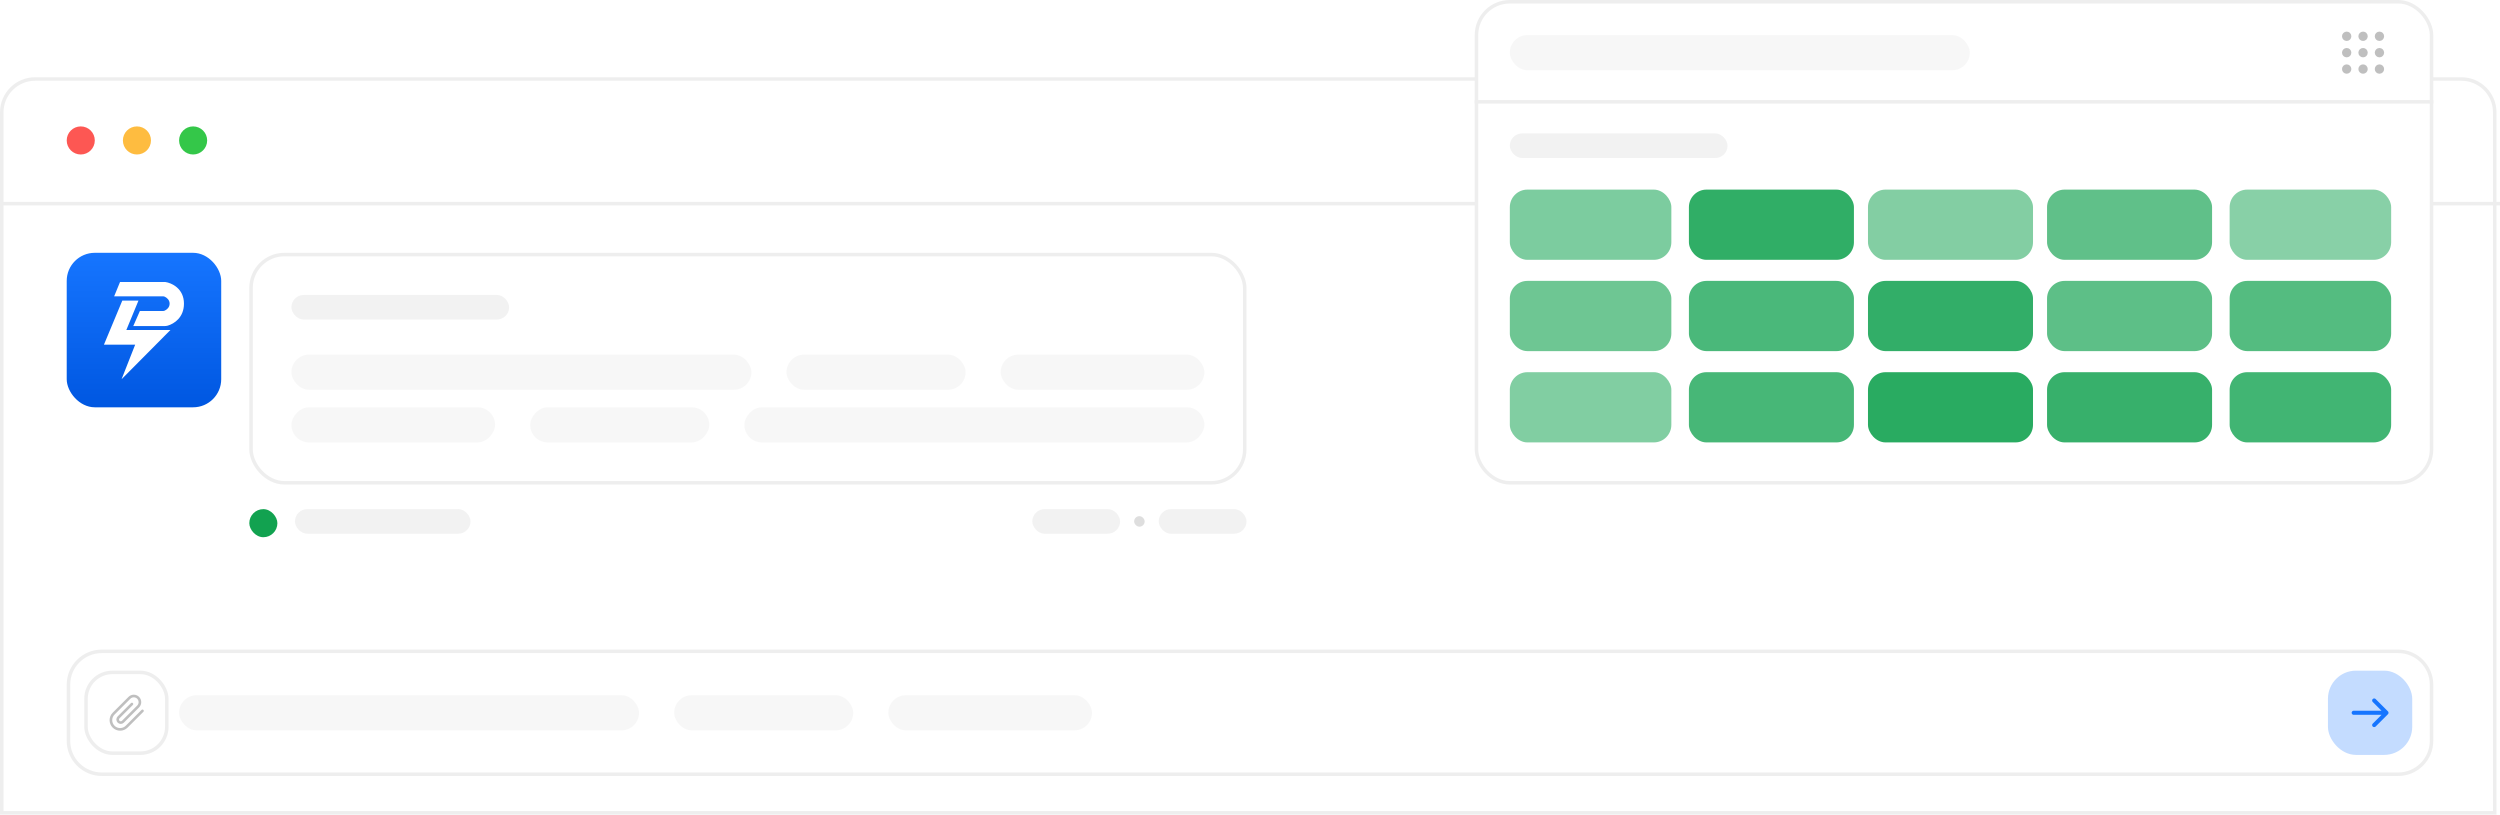 <svg width="712" height="232" viewBox="0 0 712 232" fill="none" xmlns="http://www.w3.org/2000/svg">
<path d="M10 22.5H701C706.247 22.5 710.5 26.753 710.5 32V231.5H0.5V32C0.5 26.753 4.753 22.5 10 22.5Z" fill="white" stroke="#EEEEEE"/>
<g filter="url(#filter0_d_101_24293)">
<rect x="71" y="145" width="8" height="8" rx="4" fill="#12A250"/>
</g>
<path d="M0 58L712 58" stroke="#EEEEEE"/>
<circle cx="23" cy="40" r="4" fill="#FD5753"/>
<circle cx="39" cy="40" r="4" fill="#FEBC40"/>
<circle cx="55" cy="40" r="4" fill="#34C749"/>
<rect x="19" y="72" width="44" height="44" rx="8" fill="url(#paint0_linear_101_24293)"/>
<path d="M32.511 84.391L34.185 80.31H47.055C48.834 80.554 52.391 82.131 52.391 86.483C52.391 90.448 49.556 92.225 47.759 92.748C47.433 92.842 47.094 92.866 46.755 92.866H37.952L39.835 88.576H46.352C46.54 88.576 46.73 88.552 46.901 88.473C47.487 88.203 48.31 87.562 48.31 86.483C48.31 85.405 47.487 84.764 46.901 84.494C46.73 84.415 46.54 84.391 46.352 84.391H32.511Z" fill="white"/>
<path d="M39.436 85.609H34.832L29.601 98.165H38.494L34.623 108L48.539 93.98H35.983L39.436 85.609Z" fill="white"/>
<rect x="71.5" y="72.5" width="283" height="65" rx="9.5" stroke="#EEEEEE"/>
<rect opacity="0.4" x="83" y="84" width="62" height="7" rx="3.5" fill="#DEDEDE"/>
<rect opacity="0.05" x="83" y="101" width="131" height="10" rx="5" fill="#1D2026" fill-opacity="0.75"/>
<rect opacity="0.05" x="224" y="101" width="51" height="10" rx="5" fill="#1D2026" fill-opacity="0.75"/>
<rect opacity="0.05" x="285" y="101" width="58" height="10" rx="5" fill="#1D2026" fill-opacity="0.75"/>
<rect opacity="0.05" width="131" height="10" rx="5" transform="matrix(-1 0 0 1 343 116)" fill="#1D2026" fill-opacity="0.75"/>
<rect opacity="0.05" width="51" height="10" rx="5" transform="matrix(-1 0 0 1 202 116)" fill="#1D2026" fill-opacity="0.75"/>
<rect opacity="0.05" width="58" height="10" rx="5" transform="matrix(-1 0 0 1 141 116)" fill="#1D2026" fill-opacity="0.75"/>
<rect opacity="0.05" x="51" y="198" width="131" height="10" rx="5" fill="#1D2026" fill-opacity="0.75"/>
<rect opacity="0.05" x="192" y="198" width="51" height="10" rx="5" fill="#1D2026" fill-opacity="0.75"/>
<rect opacity="0.05" x="253" y="198" width="58" height="10" rx="5" fill="#1D2026" fill-opacity="0.75"/>
<rect opacity="0.4" x="84" y="145" width="50" height="7" rx="3.5" fill="#DEDEDE"/>
<rect opacity="0.4" x="330" y="145" width="25" height="7" rx="3.5" fill="#DEDEDE"/>
<rect opacity="0.4" x="294" y="145" width="25" height="7" rx="3.5" fill="#DEDEDE"/>
<rect x="323" y="147" width="3" height="3" rx="1.5" fill="#DEDEDE"/>
<path d="M29 185.5H683C688.247 185.5 692.5 189.753 692.5 195V211C692.5 216.247 688.247 220.5 683 220.5H29C23.753 220.5 19.5 216.247 19.5 211V195C19.5 189.753 23.753 185.5 29 185.5Z" stroke="#EEEEEE"/>
<rect x="663" y="191" width="24" height="24" rx="8" fill="#1675FF" fill-opacity="0.25"/>
<path d="M670.333 203H679.667M679.667 203L676.167 206.5M679.667 203L676.167 199.5" stroke="#1675FF" stroke-width="1.167" stroke-linecap="round" stroke-linejoin="round"/>
<rect x="24.5" y="191.5" width="23" height="23" rx="7.5" fill="white" fill-opacity="0.25" stroke="#EEEEEE"/>
<path opacity="0.25" d="M40.576 202.45L36.068 206.958C35.043 207.983 33.381 207.983 32.356 206.958C31.331 205.932 31.331 204.27 32.356 203.245L36.864 198.737C37.547 198.054 38.655 198.054 39.339 198.737C40.022 199.421 40.022 200.529 39.339 201.212L35.008 205.543C34.666 205.885 34.112 205.885 33.77 205.543C33.429 205.202 33.429 204.648 33.77 204.306L37.571 200.505" stroke="black" stroke-width="0.75" stroke-linecap="round" stroke-linejoin="round"/>
<rect x="420.5" y="0.5" width="272" height="137" rx="9.5" fill="white" stroke="#EEEEEE"/>
<g opacity="0.25">
<path d="M673 11C673.368 11 673.667 10.702 673.667 10.333C673.667 9.965 673.368 9.667 673 9.667C672.632 9.667 672.333 9.965 672.333 10.333C672.333 10.702 672.632 11 673 11Z" stroke="black" stroke-width="1.333" stroke-linecap="round" stroke-linejoin="round"/>
<path d="M673 15.667C673.368 15.667 673.667 15.368 673.667 15C673.667 14.632 673.368 14.333 673 14.333C672.632 14.333 672.333 14.632 672.333 15C672.333 15.368 672.632 15.667 673 15.667Z" stroke="black" stroke-width="1.333" stroke-linecap="round" stroke-linejoin="round"/>
<path d="M673 20.333C673.368 20.333 673.667 20.035 673.667 19.667C673.667 19.299 673.368 19 673 19C672.632 19 672.333 19.299 672.333 19.667C672.333 20.035 672.632 20.333 673 20.333Z" stroke="black" stroke-width="1.333" stroke-linecap="round" stroke-linejoin="round"/>
<path d="M677.667 11C678.035 11 678.333 10.702 678.333 10.333C678.333 9.965 678.035 9.667 677.667 9.667C677.298 9.667 677 9.965 677 10.333C677 10.702 677.298 11 677.667 11Z" stroke="black" stroke-width="1.333" stroke-linecap="round" stroke-linejoin="round"/>
<path d="M677.667 15.667C678.035 15.667 678.333 15.368 678.333 15C678.333 14.632 678.035 14.333 677.667 14.333C677.298 14.333 677 14.632 677 15C677 15.368 677.298 15.667 677.667 15.667Z" stroke="black" stroke-width="1.333" stroke-linecap="round" stroke-linejoin="round"/>
<path d="M677.667 20.333C678.035 20.333 678.333 20.035 678.333 19.667C678.333 19.299 678.035 19 677.667 19C677.298 19 677 19.299 677 19.667C677 20.035 677.298 20.333 677.667 20.333Z" stroke="black" stroke-width="1.333" stroke-linecap="round" stroke-linejoin="round"/>
<path d="M668.333 11C668.701 11 669 10.702 669 10.333C669 9.965 668.701 9.667 668.333 9.667C667.965 9.667 667.667 9.965 667.667 10.333C667.667 10.702 667.965 11 668.333 11Z" stroke="black" stroke-width="1.333" stroke-linecap="round" stroke-linejoin="round"/>
<path d="M668.333 15.667C668.701 15.667 669 15.368 669 15C669 14.632 668.701 14.333 668.333 14.333C667.965 14.333 667.667 14.632 667.667 15C667.667 15.368 667.965 15.667 668.333 15.667Z" stroke="black" stroke-width="1.333" stroke-linecap="round" stroke-linejoin="round"/>
<path d="M668.333 20.333C668.701 20.333 669 20.035 669 19.667C669 19.299 668.701 19 668.333 19C667.965 19 667.667 19.299 667.667 19.667C667.667 20.035 667.965 20.333 668.333 20.333Z" stroke="black" stroke-width="1.333" stroke-linecap="round" stroke-linejoin="round"/>
</g>
<path d="M420 29L693 29" stroke="#EEEEEE"/>
<rect opacity="0.05" x="430" y="10" width="131" height="10" rx="5" fill="#1D2026" fill-opacity="0.75"/>
<rect opacity="0.4" x="430" y="38" width="62" height="7" rx="3.5" fill="#DEDEDE"/>
<rect x="430" y="54" width="46" height="20" rx="5" fill="#12A250" fill-opacity="0.55"/>
<rect x="430" y="80" width="46" height="20" rx="5" fill="#12A250" fill-opacity="0.61"/>
<rect x="430" y="106" width="46" height="20" rx="5" fill="#12A250" fill-opacity="0.53"/>
<rect x="481" y="54" width="47" height="20" rx="5" fill="#12A250" fill-opacity="0.87"/>
<rect x="481" y="80" width="47" height="20" rx="5" fill="#12A250" fill-opacity="0.76"/>
<rect x="481" y="106" width="47" height="20" rx="5" fill="#12A250" fill-opacity="0.77"/>
<rect x="532" y="54" width="47" height="20" rx="5" fill="#12A250" fill-opacity="0.52"/>
<rect x="532" y="80" width="47" height="20" rx="5" fill="#12A250" fill-opacity="0.86"/>
<rect x="532" y="106" width="47" height="20" rx="5" fill="#12A250" fill-opacity="0.9"/>
<rect x="583" y="54" width="47" height="20" rx="5" fill="#12A250" fill-opacity="0.67"/>
<rect x="583" y="80" width="47" height="20" rx="5" fill="#12A250" fill-opacity="0.68"/>
<rect x="583" y="106" width="47" height="20" rx="5" fill="#12A250" fill-opacity="0.84"/>
<rect x="635" y="54" width="46" height="20" rx="5" fill="#12A250" fill-opacity="0.5"/>
<rect x="635" y="80" width="46" height="20" rx="5" fill="#12A250" fill-opacity="0.72"/>
<rect x="635" y="106" width="46" height="20" rx="5" fill="#12A250" fill-opacity="0.8"/>
<defs>
<filter id="filter0_d_101_24293" x="69.4" y="143.4" width="11.2" height="11.2" filterUnits="userSpaceOnUse" color-interpolation-filters="sRGB">
<feFlood flood-opacity="0" result="BackgroundImageFix"/>
<feColorMatrix in="SourceAlpha" type="matrix" values="0 0 0 0 0 0 0 0 0 0 0 0 0 0 0 0 0 0 127 0" result="hardAlpha"/>
<feMorphology radius="1.6" operator="dilate" in="SourceAlpha" result="effect1_dropShadow_101_24293"/>
<feOffset/>
<feComposite in2="hardAlpha" operator="out"/>
<feColorMatrix type="matrix" values="0 0 0 0 0.071 0 0 0 0 0.635 0 0 0 0 0.314 0 0 0 0.25 0"/>
<feBlend mode="normal" in2="BackgroundImageFix" result="effect1_dropShadow_101_24293"/>
<feBlend mode="normal" in="SourceGraphic" in2="effect1_dropShadow_101_24293" result="shape"/>
</filter>
<linearGradient id="paint0_linear_101_24293" x1="41" y1="72" x2="41" y2="116" gradientUnits="userSpaceOnUse">
<stop stop-color="#1675FF"/>
<stop offset="1" stop-color="#0057E1"/>
</linearGradient>
</defs>
</svg>
